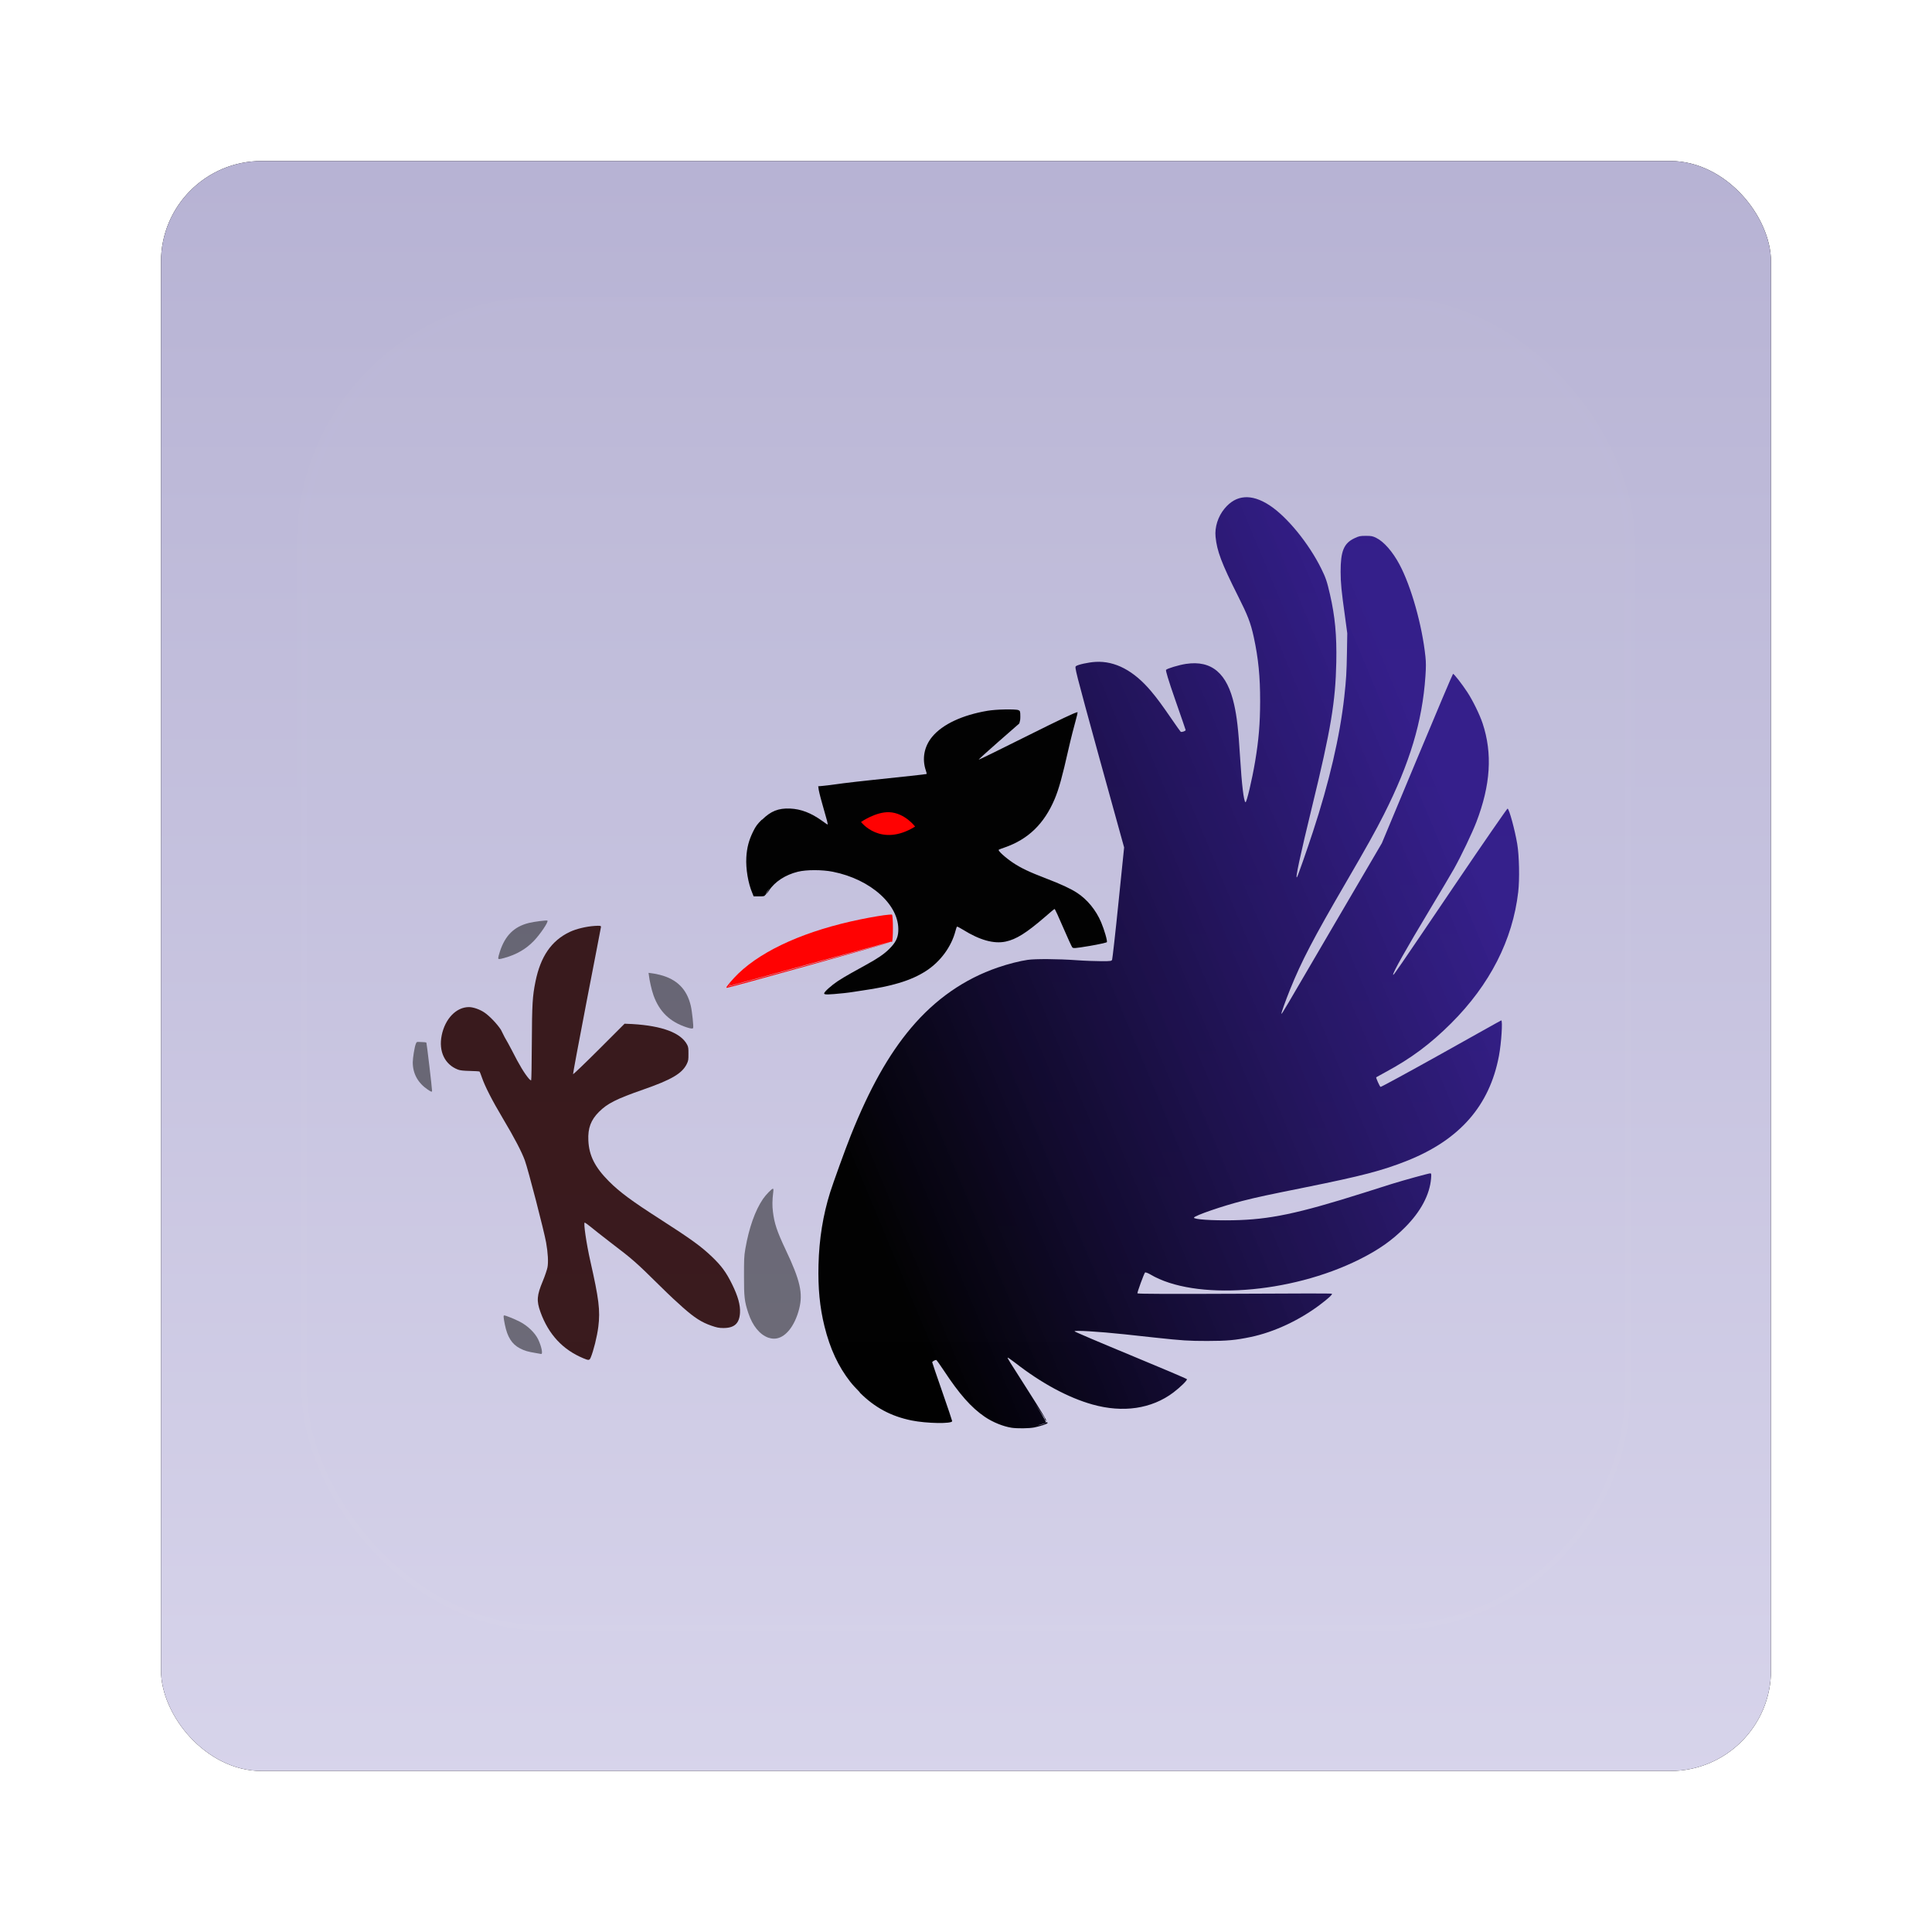 <?xml version="1.0" encoding="UTF-8" standalone="no"?>
<!-- Created with Inkscape (http://www.inkscape.org/) -->

<svg
   xmlns:dc="http://purl.org/dc/elements/1.1/"
   xmlns:cc="http://creativecommons.org/ns#"
   xmlns:rdf="http://www.w3.org/1999/02/22-rdf-syntax-ns#"
   xmlns:svg="http://www.w3.org/2000/svg"
   xmlns="http://www.w3.org/2000/svg"
   xmlns:xlink="http://www.w3.org/1999/xlink"
   xmlns:sodipodi="http://sodipodi.sourceforge.net/DTD/sodipodi-0.dtd"
   xmlns:inkscape="http://www.inkscape.org/namespaces/inkscape"
   width="96"
   height="96"
   id="svg2"
   version="1.1"
   inkscape:version="0.48.1 r9760"
   sodipodi:docname="bluegriffon.svg">
  <defs
     id="defs4">
    <filter
       color-interpolation-filters="sRGB"
       inkscape:collect="always"
       id="filter6279">
      <feGaussianBlur
         inkscape:collect="always"
         stdDeviation="0.8"
         id="feGaussianBlur6281" />
    </filter>
    <linearGradient
       inkscape:collect="always"
       xlink:href="#linearGradient3700-45"
       id="linearGradient10902-1"
       gradientUnits="userSpaceOnUse"
       gradientTransform="translate(0,-9.6171873e-6)"
       x1="48"
       y1="1052.362"
       x2="48"
       y2="902.362" />
    <linearGradient
       id="linearGradient3700-45">
      <stop
         id="stop3702-9"
         style="stop-color:#dad7ed;stop-opacity:1"
         offset="0" />
      <stop
         id="stop3704-35"
         style="stop-color:#9e99c2;stop-opacity:1"
         offset="1" />
    </linearGradient>
    <linearGradient
       inkscape:collect="always"
       xlink:href="#linearGradient4335"
       id="linearGradient3090-8"
       gradientUnits="userSpaceOnUse"
       x1="-128"
       y1="64"
       x2="-67.418"
       y2="38.741" />
    <linearGradient
       id="linearGradient4335">
      <stop
         id="stop4337"
         style="stop-color:#000000;stop-opacity:1"
         offset="0" />
      <stop
         id="stop4339-0"
         style="stop-color:#19007b;stop-opacity:0.847"
         offset="1" />
    </linearGradient>
    <linearGradient
       y2="138.661"
       x2="48"
       y1="20.221"
       x1="48"
       gradientUnits="userSpaceOnUse"
       id="linearGradient3188-69"
       xlink:href="#linearGradient3737-2"
       inkscape:collect="always" />
    <linearGradient
       id="linearGradient3737-2">
      <stop
         id="stop3739-15"
         style="stop-color:#ffffff;stop-opacity:1"
         offset="0" />
      <stop
         id="stop3741-33"
         style="stop-color:#ffffff;stop-opacity:0"
         offset="1" />
    </linearGradient>
    <clipPath
       id="clipPath3613-82">
      <rect
         width="84"
         height="84"
         rx="6"
         ry="6"
         x="6"
         y="6"
         id="rect3615-8"
         style="fill:#ffffff;fill-opacity:1;fill-rule:nonzero;stroke:none" />
    </clipPath>
    <filter
       x="-0.192"
       y="-0.192"
       width="1.384"
       height="1.384"
       color-interpolation-filters="sRGB"
       id="filter3794-58">
      <feGaussianBlur
         id="feGaussianBlur3796-08"
         stdDeviation="5.28" />
    </filter>
  </defs>
  <sodipodi:namedview
     id="base"
     pagecolor="#ffffff"
     bordercolor="#666666"
     borderopacity="1.0"
     inkscape:pageopacity="0.0"
     inkscape:pageshadow="2"
     inkscape:zoom="3.959798"
     inkscape:cx="28.389459"
     inkscape:cy="57.490015"
     inkscape:document-units="px"
     inkscape:current-layer="layer1"
     showgrid="false"
     inkscape:window-width="1280"
     inkscape:window-height="725"
     inkscape:window-x="0"
     inkscape:window-y="25"
     inkscape:window-maximized="1" />
  <g
     inkscape:label="Layer 1"
     inkscape:groupmode="layer"
     id="layer1"
     transform="translate(0,-956.362)">
    <g
       transform="translate(-182.188,-40.406)"
       id="g5979">
      <rect
         y="964.362"
         x="8"
         height="80"
         width="80"
         id="rect9283"
         style="fill:#000000;fill-opacity:1;stroke:none;filter:url(#filter6279)"
         rx="5"
         ry="5"
         transform="translate(182.188,40.406)" />
      <rect
         ry="5"
         rx="5"
         style="fill:url(#linearGradient10902-1);fill-opacity:1;stroke:none"
         id="rect9285"
         width="80"
         height="80"
         x="8"
         y="964.362"
         transform="translate(182.188,40.406)" />
      <g
         id="g6845">
        <g
           transform="matrix(0.749,0,0,0.749,195.476,1008.959)"
           id="g3107">
          <g
             transform="matrix(0.706,0,0,0.706,130.633,20.244)"
             id="g4345">
            <path
               d="m -93.219,-5 c -0.702,0.051 -1.324,0.399 -1.875,1.062 -0.622,0.749 -0.935,1.759 -0.844,2.656 0.135,1.325 0.527,2.418 2.125,5.594 0.878,1.746 1.166,2.445 1.469,3.844 0.428,1.976 0.597,3.706 0.594,6 -0.003,2.112 -0.133,3.65 -0.469,5.656 -0.295,1.761 -0.8,3.879 -0.906,3.844 -0.162,-0.054 -0.354,-1.697 -0.5,-4.094 -0.171,-2.822 -0.316,-3.95 -0.562,-5.062 -0.656,-2.959 -2.114,-4.209 -4.531,-3.844 -0.678,0.103 -1.773,0.435 -1.875,0.562 -0.044,0.054 0.2,0.914 0.875,2.844 0.53,1.517 0.969,2.785 0.969,2.812 1.3e-4,0.095 -0.386,0.225 -0.469,0.156 -0.043,-0.035 -0.425,-0.58 -0.844,-1.188 -0.883,-1.283 -1.333,-1.907 -1.938,-2.625 -1.627,-1.932 -3.389,-2.856 -5.219,-2.75 -0.668,0.039 -1.672,0.259 -1.844,0.406 -0.119,0.102 -0.09,0.276 2.188,8.562 l 2.344,8.469 -0.531,5.188 c -0.288,2.861 -0.566,5.266 -0.594,5.344 -0.049,0.138 -0.059,0.156 -1,0.156 -0.529,0 -1.602,-0.038 -2.375,-0.094 -1.708,-0.122 -3.837,-0.136 -4.562,-0.031 -0.738,0.107 -1.811,0.375 -2.812,0.719 -3.129,1.073 -5.868,2.97 -8.156,5.688 -2.109,2.505 -3.897,5.694 -5.656,10.094 -0.528,1.321 -1.668,4.486 -1.938,5.344 -0.666,2.122 -1.034,4.374 -1.094,6.812 -0.053,2.172 0.112,3.96 0.562,5.781 0.529,2.137 1.316,3.792 2.406,5.188 0.261,0.334 0.542,0.629 0.844,0.938 0.01,0.011 0.021,0.021 0.031,0.031 0.009,0.01 0.022,0.022 0.031,0.031 0.006,0.006 -0.006,0.025 0,0.031 1.403,1.407 2.93,2.229 4.875,2.625 1.39,0.283 3.812,0.33 3.812,0.062 0,-0.045 -0.421,-1.301 -0.938,-2.781 -0.517,-1.48 -0.937,-2.712 -0.938,-2.75 -3.7e-4,-0.066 0.259,-0.219 0.375,-0.219 0.031,0 0.357,0.451 0.719,1 1.454,2.211 2.572,3.477 3.844,4.344 0.755,0.515 1.745,0.911 2.531,1.031 0.486,0.074 1.646,0.069 2.125,-0.031 0.591,-0.124 1.177,-0.319 1.25,-0.406 0.009,-0.011 -0.041,-0.072 -0.062,-0.125 0.01,0.039 -0.045,0.062 -0.094,0.094 -0.062,0.04 -0.149,0.094 -0.375,0.156 -0.128,0.035 -0.238,0.059 -0.375,0.094 0.02,-0.005 0.043,-0.026 0.062,-0.031 0.335,-0.088 0.636,-0.19 0.688,-0.219 0.054,-0.03 -0.298,-0.659 -1,-1.781 0.33,0.527 0.788,1.193 0.875,1.344 -0.017,0 -0.006,0.056 0.031,0.125 0.037,0.069 0.076,0.125 0.094,0.125 0.013,0 -0.011,-0.047 -0.031,-0.094 0.007,0.014 0.124,0.184 0.125,0.188 -0.101,-0.252 -0.539,-0.995 -1.719,-2.844 -1.928,-3.019 -2.009,-3.147 -1.969,-3.188 0.014,-0.014 0.342,0.207 0.719,0.5 2.46,1.915 4.968,3.266 7.25,3.906 2.858,0.802 5.55,0.413 7.594,-1.125 0.647,-0.487 1.315,-1.147 1.281,-1.25 -0.016,-0.047 -2.39,-1.055 -5.281,-2.25 -2.892,-1.195 -5.268,-2.209 -5.281,-2.25 -0.039,-0.116 2.243,0.017 4.719,0.281 0.793,0.085 2.082,0.228 2.875,0.312 2.549,0.273 3.12,0.313 4.875,0.312 1.863,-0.001 2.679,-0.077 4.094,-0.375 2.204,-0.464 4.567,-1.576 6.5,-3.031 0.787,-0.592 1.171,-0.956 1.125,-1.031 -0.025,-0.041 -3.124,-0.03 -9.125,0 -6.178,0.031 -8.989,0.012 -9.094,-0.031 -0.017,-0.003 -0.053,0.004 -0.062,0 -0.04,-0.064 0.619,-1.866 0.719,-1.969 0.029,-0.029 0.26,0.045 0.5,0.188 4.161,2.472 13.125,1.835 19.625,-1.406 1.865,-0.93 3.094,-1.808 4.312,-3.031 1.458,-1.463 2.318,-3.062 2.438,-4.594 0.035,-0.452 0.019,-0.469 -0.094,-0.469 -0.139,0 -2.41,0.623 -3.625,1 -0.448,0.139 -1.597,0.507 -2.562,0.812 -6.304,1.995 -8.919,2.53 -12.344,2.594 -1.957,0.037 -3.713,-0.081 -3.656,-0.25 0.064,-0.191 2.726,-1.105 4.531,-1.562 1.541,-0.39 2.353,-0.557 5.938,-1.281 5.299,-1.07 7.22,-1.567 9.562,-2.5 4.941,-1.968 7.743,-5.175 8.625,-9.844 0.23,-1.214 0.366,-3.344 0.219,-3.344 -0.031,0 -2.567,1.432 -5.656,3.156 -3.09,1.725 -5.65,3.117 -5.688,3.094 -0.086,-0.053 -0.448,-0.864 -0.406,-0.906 0.017,-0.017 0.413,-0.234 0.906,-0.5 2.369,-1.275 4.17,-2.615 6.125,-4.562 3.653,-3.64 5.791,-7.843 6.312,-12.344 0.14,-1.211 0.096,-3.421 -0.094,-4.531 -0.224,-1.315 -0.748,-3.26 -0.906,-3.312 -0.036,-0.012 -2.245,3.175 -4.875,7.062 -5.539,8.186 -5.831,8.606 -5.875,8.562 -0.1,-0.1 1.22,-2.435 3.438,-6.125 0.96,-1.597 1.992,-3.327 2.281,-3.844 0.71,-1.272 1.712,-3.381 2.094,-4.375 1.342,-3.49 1.531,-6.453 0.594,-9.281 -0.272,-0.821 -0.927,-2.16 -1.438,-2.938 -0.506,-0.771 -1.265,-1.745 -1.344,-1.719 -0.036,0.012 -1.554,3.599 -3.375,7.969 l -3.312,7.938 -4.594,7.844 c -4.594,7.854 -4.796,8.235 -4.844,8.188 -0.038,-0.038 0.382,-1.215 0.812,-2.281 1.078,-2.667 2.185,-4.791 5.219,-10 1.938,-3.327 2.81,-4.885 3.594,-6.438 2.441,-4.836 3.616,-8.739 3.906,-13 0.059,-0.866 0.059,-1.28 0,-1.844 -0.307,-2.942 -1.343,-6.606 -2.438,-8.656 -0.636,-1.191 -1.46,-2.143 -2.188,-2.5 -0.329,-0.162 -0.439,-0.188 -0.969,-0.188 -0.546,0 -0.645,0.023 -1.062,0.219 -1.02,0.478 -1.313,1.228 -1.312,3.156 3e-4,1.034 0.08,1.843 0.406,4.156 l 0.219,1.625 -0.031,1.844 c -0.035,1.829 -0.061,2.418 -0.25,4.125 -0.415,3.754 -1.433,8.073 -2.938,12.656 -0.568,1.729 -1.407,4.136 -1.5,4.281 -0.218,0.339 0.319,-2.141 1.406,-6.594 1.782,-7.303 2.207,-9.91 2.281,-13.594 0.051,-2.549 -0.12,-4.31 -0.594,-6.375 -0.284,-1.238 -0.396,-1.561 -0.812,-2.406 -1.169,-2.371 -3.208,-4.88 -4.875,-5.969 -0.859,-0.561 -1.642,-0.801 -2.344,-0.75 z"
               inkscape:connector-curvature="0"
               id="path4333"
               style="fill:url(#linearGradient3090-8);fill-opacity:1" />
            <path
               d="m -115.75,14.938 c -0.605,0.007 -1.253,0.062 -1.625,0.125 -2.344,0.398 -4.214,1.261 -5.188,2.438 -0.763,0.921 -0.977,2.074 -0.594,3.188 0.051,0.148 0.087,0.288 0.062,0.312 -0.025,0.025 -2.324,0.271 -5.094,0.562 -2.261,0.238 -3.5,0.408 -4.156,0.5 -0.089,0.012 -0.523,0.055 -0.562,0.062 -0.026,0.005 -0.372,0.029 -0.375,0.031 -0.006,0.006 0.03,0.1 0.031,0.125 0.002,0.036 -0.007,0.056 0,0.062 0.025,0.206 0.123,0.651 0.375,1.531 0.446,1.558 0.538,1.875 0.469,1.875 -0.015,0 -0.248,-0.163 -0.5,-0.344 -1.042,-0.748 -1.986,-1.109 -3,-1.156 -1.12,-0.052 -1.828,0.252 -2.625,1.031 -0.017,0.017 -0.045,0.014 -0.062,0.031 -0.4,0.4 -0.55,0.587 -0.812,1.125 -0.382,0.785 -0.573,1.481 -0.625,2.406 -0.061,1.08 0.177,2.447 0.562,3.344 l 0.125,0.312 0.531,0 c 0.33,0 0.445,0.005 0.562,-0.094 l -0.062,0 c 0.023,-0.015 0.063,-0.025 0.094,-0.062 0.043,-0.052 0.049,-0.094 0.031,-0.094 l 0.125,-0.219 c 0.074,-0.113 0.169,-0.209 0.25,-0.312 -0.092,0.12 -0.17,0.242 -0.25,0.375 l -0.156,0.25 c 0.075,-0.08 0.176,-0.166 0.312,-0.375 0.549,-0.841 1.537,-1.489 2.719,-1.781 0.804,-0.199 2.283,-0.198 3.281,0 3.596,0.713 6.292,3.155 6.156,5.594 -0.036,0.65 -0.267,1.077 -0.844,1.656 -0.481,0.483 -1.109,0.911 -2.188,1.5 -0.379,0.207 -1.01,0.564 -1.406,0.781 -0.396,0.217 -0.962,0.559 -1.25,0.75 -0.571,0.378 -1.281,1.006 -1.281,1.156 0,0.13 0.354,0.125 1.875,-0.031 0.652,-0.067 1.188,-0.17 1.75,-0.25 2.727,-0.389 4.546,-0.917 5.969,-1.844 1.352,-0.881 2.368,-2.279 2.75,-3.75 0.062,-0.239 0.119,-0.406 0.156,-0.406 0.037,0 0.284,0.127 0.531,0.281 1.605,0.999 2.925,1.359 4.031,1.125 0.988,-0.209 1.94,-0.804 3.688,-2.312 0.464,-0.4 0.866,-0.75 0.906,-0.75 0.04,0 0.404,0.797 0.812,1.75 0.408,0.953 0.791,1.78 0.844,1.844 0.094,0.112 0.17,0.123 1.656,-0.125 0.844,-0.141 1.56,-0.312 1.594,-0.344 0.087,-0.082 -0.236,-1.176 -0.531,-1.875 -0.475,-1.127 -1.296,-2.144 -2.281,-2.781 -0.591,-0.382 -1.478,-0.798 -2.906,-1.344 -1.555,-0.594 -2.358,-0.976 -3.094,-1.469 -0.728,-0.488 -1.433,-1.135 -1.344,-1.219 0.035,-0.032 0.287,-0.123 0.562,-0.219 2.196,-0.762 3.7,-2.207 4.688,-4.531 0.406,-0.956 0.736,-2.178 1.281,-4.594 0.247,-1.096 0.568,-2.333 0.688,-2.75 0.12,-0.417 0.206,-0.796 0.188,-0.844 -0.002,-0.005 -0.073,0.027 -0.094,0.031 -0.218,0.048 -1.469,0.625 -4.531,2.156 -2.52,1.26 -4.623,2.292 -4.656,2.281 -0.033,-0.011 0.771,-0.741 1.781,-1.625 1.01,-0.884 1.922,-1.677 2,-1.75 0.05,-0.047 0.041,-0.094 0.062,-0.156 0.032,-0.093 0.062,-0.218 0.062,-0.5 0,-0.521 -0.019,-0.554 -0.188,-0.625 -0.137,-0.057 -0.676,-0.07 -1.281,-0.062 z"
               inkscape:connector-curvature="0"
               id="path4323"
               style="fill:#000000" />
            <path
               d="m -126.625,34.219 c -0.497,0.039 -1.542,0.21 -2.656,0.438 -5.075,1.037 -9.136,2.827 -11.5,5.094 -0.478,0.458 -1.125,1.22 -1.125,1.312 0,0.021 0.019,0.03 0.062,0.031 0.184,0.004 15.248,-4.205 15.438,-4.312 -0.018,0 -3.391,0.928 -7.5,2.062 -4.109,1.135 -7.555,2.068 -7.656,2.094 -0.004,-0.004 -0.019,0.005 -0.031,0 -0.034,-0.014 -0.068,-0.009 -0.094,0 0.008,0.011 0.016,0.033 0.062,0.031 l -0.125,0.031 0.062,-0.062 0.094,-0.156 c 0.012,0 0.062,-0.031 0.094,-0.062 l -0.188,0.219 0.219,-0.062 c 0.12,-0.024 3.541,-0.966 7.625,-2.094 l 7.438,-2.031 c -4.5e-4,7e-4 4.5e-4,0.031 0,0.031 7.2e-4,-4.1e-4 0.062,2.9e-4 0.062,0 0.117,-0.118 0.117,-2.466 0,-2.562 -0.023,-0.019 -0.115,-0.013 -0.281,0 z"
               inkscape:connector-curvature="0"
               id="path4223"
               style="fill:#ff0000" />
            <path
               d="m -158.719,34.781 c -0.058,-0.058 -1.261,0.096 -1.75,0.219 -1.391,0.348 -2.227,1.18 -2.719,2.688 -0.088,0.271 -0.156,0.529 -0.156,0.594 0,0.147 0.049,0.151 0.594,0 1.134,-0.314 2.028,-0.844 2.75,-1.594 0.591,-0.613 1.394,-1.793 1.281,-1.906 z"
               inkscape:connector-curvature="0"
               id="path4217"
               style="fill:#000000;fill-opacity:0.482" />
            <path
               d="m -154.312,35.281 c -0.746,0.046 -1.708,0.275 -2.312,0.562 -1.726,0.82 -2.74,2.307 -3.219,4.656 -0.28,1.375 -0.327,2.128 -0.344,5.781 -0.009,1.906 -0.038,3.476 -0.062,3.5 -0.025,0.024 -0.115,-0.036 -0.219,-0.156 -0.39,-0.452 -0.89,-1.258 -1.594,-2.656 -0.259,-0.515 -0.468,-0.857 -0.688,-1.25 -0.118,-0.212 -0.282,-0.594 -0.344,-0.688 -0.382,-0.578 -1.085,-1.306 -1.562,-1.625 -0.408,-0.273 -1.024,-0.5 -1.438,-0.5 -1.194,0 -2.246,1.093 -2.562,2.656 -0.304,1.502 0.288,2.747 1.531,3.219 0.204,0.077 0.519,0.113 1.125,0.125 0.462,0.009 0.882,0.035 0.906,0.062 0.024,0.028 0.124,0.287 0.219,0.562 0.277,0.807 0.948,2.131 1.969,3.844 1.079,1.81 1.768,3.128 2.062,3.938 0.316,0.868 1.798,6.593 2,7.719 0.175,0.98 0.221,1.874 0.125,2.344 -0.042,0.207 -0.236,0.797 -0.438,1.281 -0.559,1.343 -0.602,1.846 -0.219,2.906 0.762,2.109 2.102,3.542 4.031,4.344 0.488,0.203 0.57,0.215 0.688,-0.062 0.263,-0.621 0.603,-1.971 0.719,-2.906 0.19,-1.531 0.051,-2.62 -0.75,-6.156 -0.37,-1.636 -0.661,-3.625 -0.531,-3.625 0.03,4e-5 0.273,0.164 0.531,0.375 0.258,0.211 1.113,0.895 1.906,1.5 2.069,1.578 2.326,1.791 4.688,4.125 0.893,0.882 1.538,1.477 2.094,1.969 1.106,0.979 1.767,1.401 2.688,1.719 0.496,0.171 0.701,0.218 1.125,0.219 1.036,0.001 1.508,-0.432 1.562,-1.438 0.039,-0.71 -0.178,-1.527 -0.75,-2.688 -0.559,-1.135 -1.008,-1.73 -1.875,-2.562 -1.01,-0.969 -1.946,-1.655 -4.969,-3.594 -2.573,-1.651 -3.72,-2.498 -4.719,-3.5 -1.316,-1.321 -1.874,-2.416 -1.938,-3.844 -0.052,-1.175 0.24,-1.925 1,-2.688 0.779,-0.782 1.638,-1.217 4.156,-2.094 2.66,-0.926 3.652,-1.508 4.094,-2.406 0.154,-0.313 0.156,-0.413 0.156,-0.938 -1.5e-4,-0.504 2.2e-4,-0.636 -0.125,-0.875 -0.58,-1.105 -2.324,-1.771 -5.156,-1.938 l -0.719,-0.031 -2.406,2.406 c -1.322,1.321 -2.418,2.364 -2.438,2.344 -0.02,-0.02 0.556,-3.104 1.281,-6.875 0.725,-3.771 1.344,-6.905 1.344,-6.969 0,-0.108 -0.058,-0.129 -0.625,-0.094 z"
               inkscape:connector-curvature="0"
               id="path4209"
               style="fill:#240000;fill-opacity:0.878" />
            <path
               d="m -149.219,39.688 0.031,0.219 c 0.039,0.421 0.26,1.419 0.438,1.906 0.56,1.537 1.532,2.478 3.125,3 0.379,0.124 0.552,0.134 0.594,0.062 0.059,-0.103 -0.095,-1.567 -0.219,-2.094 -0.366,-1.56 -1.304,-2.501 -2.906,-2.906 -0.313,-0.079 -0.675,-0.144 -0.812,-0.156 l -0.25,-0.031 z"
               inkscape:connector-curvature="0"
               id="path4147"
               style="fill:#000000;fill-opacity:0.482" />
            <path
               d="m -170.969,46.188 c -0.066,0.026 -0.083,0.086 -0.125,0.188 -0.113,0.273 -0.281,1.315 -0.281,1.719 0,1.061 0.484,1.939 1.406,2.562 0.357,0.241 0.408,0.246 0.406,0.094 -0.003,-0.272 -0.496,-4.443 -0.531,-4.5 -0.022,-0.035 -0.228,-0.062 -0.469,-0.062 -0.218,0 -0.341,-0.026 -0.406,0 z"
               inkscape:connector-curvature="0"
               id="path4099"
               style="fill:#000000;fill-opacity:0.482" />
            <path
               d="m -137.531,59.969 c -0.108,0 -0.67,0.575 -0.938,0.969 -0.737,1.086 -1.312,2.702 -1.656,4.688 -0.122,0.705 -0.123,1.034 -0.125,2.562 -0.002,1.933 0.041,2.37 0.406,3.469 0.403,1.21 1.071,2.017 1.875,2.312 0.129,0.047 0.359,0.092 0.531,0.094 1.009,0.01 1.943,-1.11 2.375,-2.812 0.367,-1.447 0.093,-2.665 -1.25,-5.5 -0.859,-1.814 -1.084,-2.53 -1.219,-3.625 -0.065,-0.53 -0.067,-1.055 0.031,-1.844 0.028,-0.221 0.015,-0.312 -0.031,-0.312 z"
               inkscape:connector-curvature="0"
               id="path4027"
               style="fill:#000000;fill-opacity:0.482" />
            <path
               d="m -162.781,71.875 c -0.084,0 -0.079,0.179 0.062,0.875 0.231,1.136 0.642,1.819 1.406,2.219 0.469,0.245 0.765,0.318 1.469,0.438 0.259,0.044 0.504,0.09 0.531,0.094 0.184,0.024 0.036,-0.711 -0.281,-1.375 -0.294,-0.614 -0.994,-1.285 -1.719,-1.656 -0.527,-0.27 -1.344,-0.594 -1.469,-0.594 z"
               inkscape:connector-curvature="0"
               id="path3937"
               style="fill:#000000;fill-opacity:0.482" />
            <path
               d="m -129.253,25.511 c 0,0 1.391,-0.97 2.649,-0.919 1.466,0.06 2.433,1.351 2.433,1.351 -3.243,2 -5.081,-0.432 -5.081,-0.432 z"
               inkscape:connector-curvature="0"
               id="path4343"
               style="fill:#ff0000;fill-opacity:1;stroke:none" />
          </g>
        </g>
        <g
           transform="translate(182.188,996.768)"
           id="layer5"
           style="display:inline">
          <rect
             width="66"
             height="66"
             rx="12"
             ry="12"
             x="15"
             y="15"
             clip-path="url(#clipPath3613-82)"
             id="rect3171"
             style="opacity:0.1;fill:url(#linearGradient3188-69);fill-opacity:1;fill-rule:nonzero;stroke:#ffffff;stroke-width:0.5;stroke-linecap:round;stroke-linejoin:miter;stroke-miterlimit:4;stroke-opacity:1;stroke-dasharray:none;stroke-dashoffset:0;filter:url(#filter3794-58)" />
        </g>
      </g>
    </g>
  </g>
</svg>

